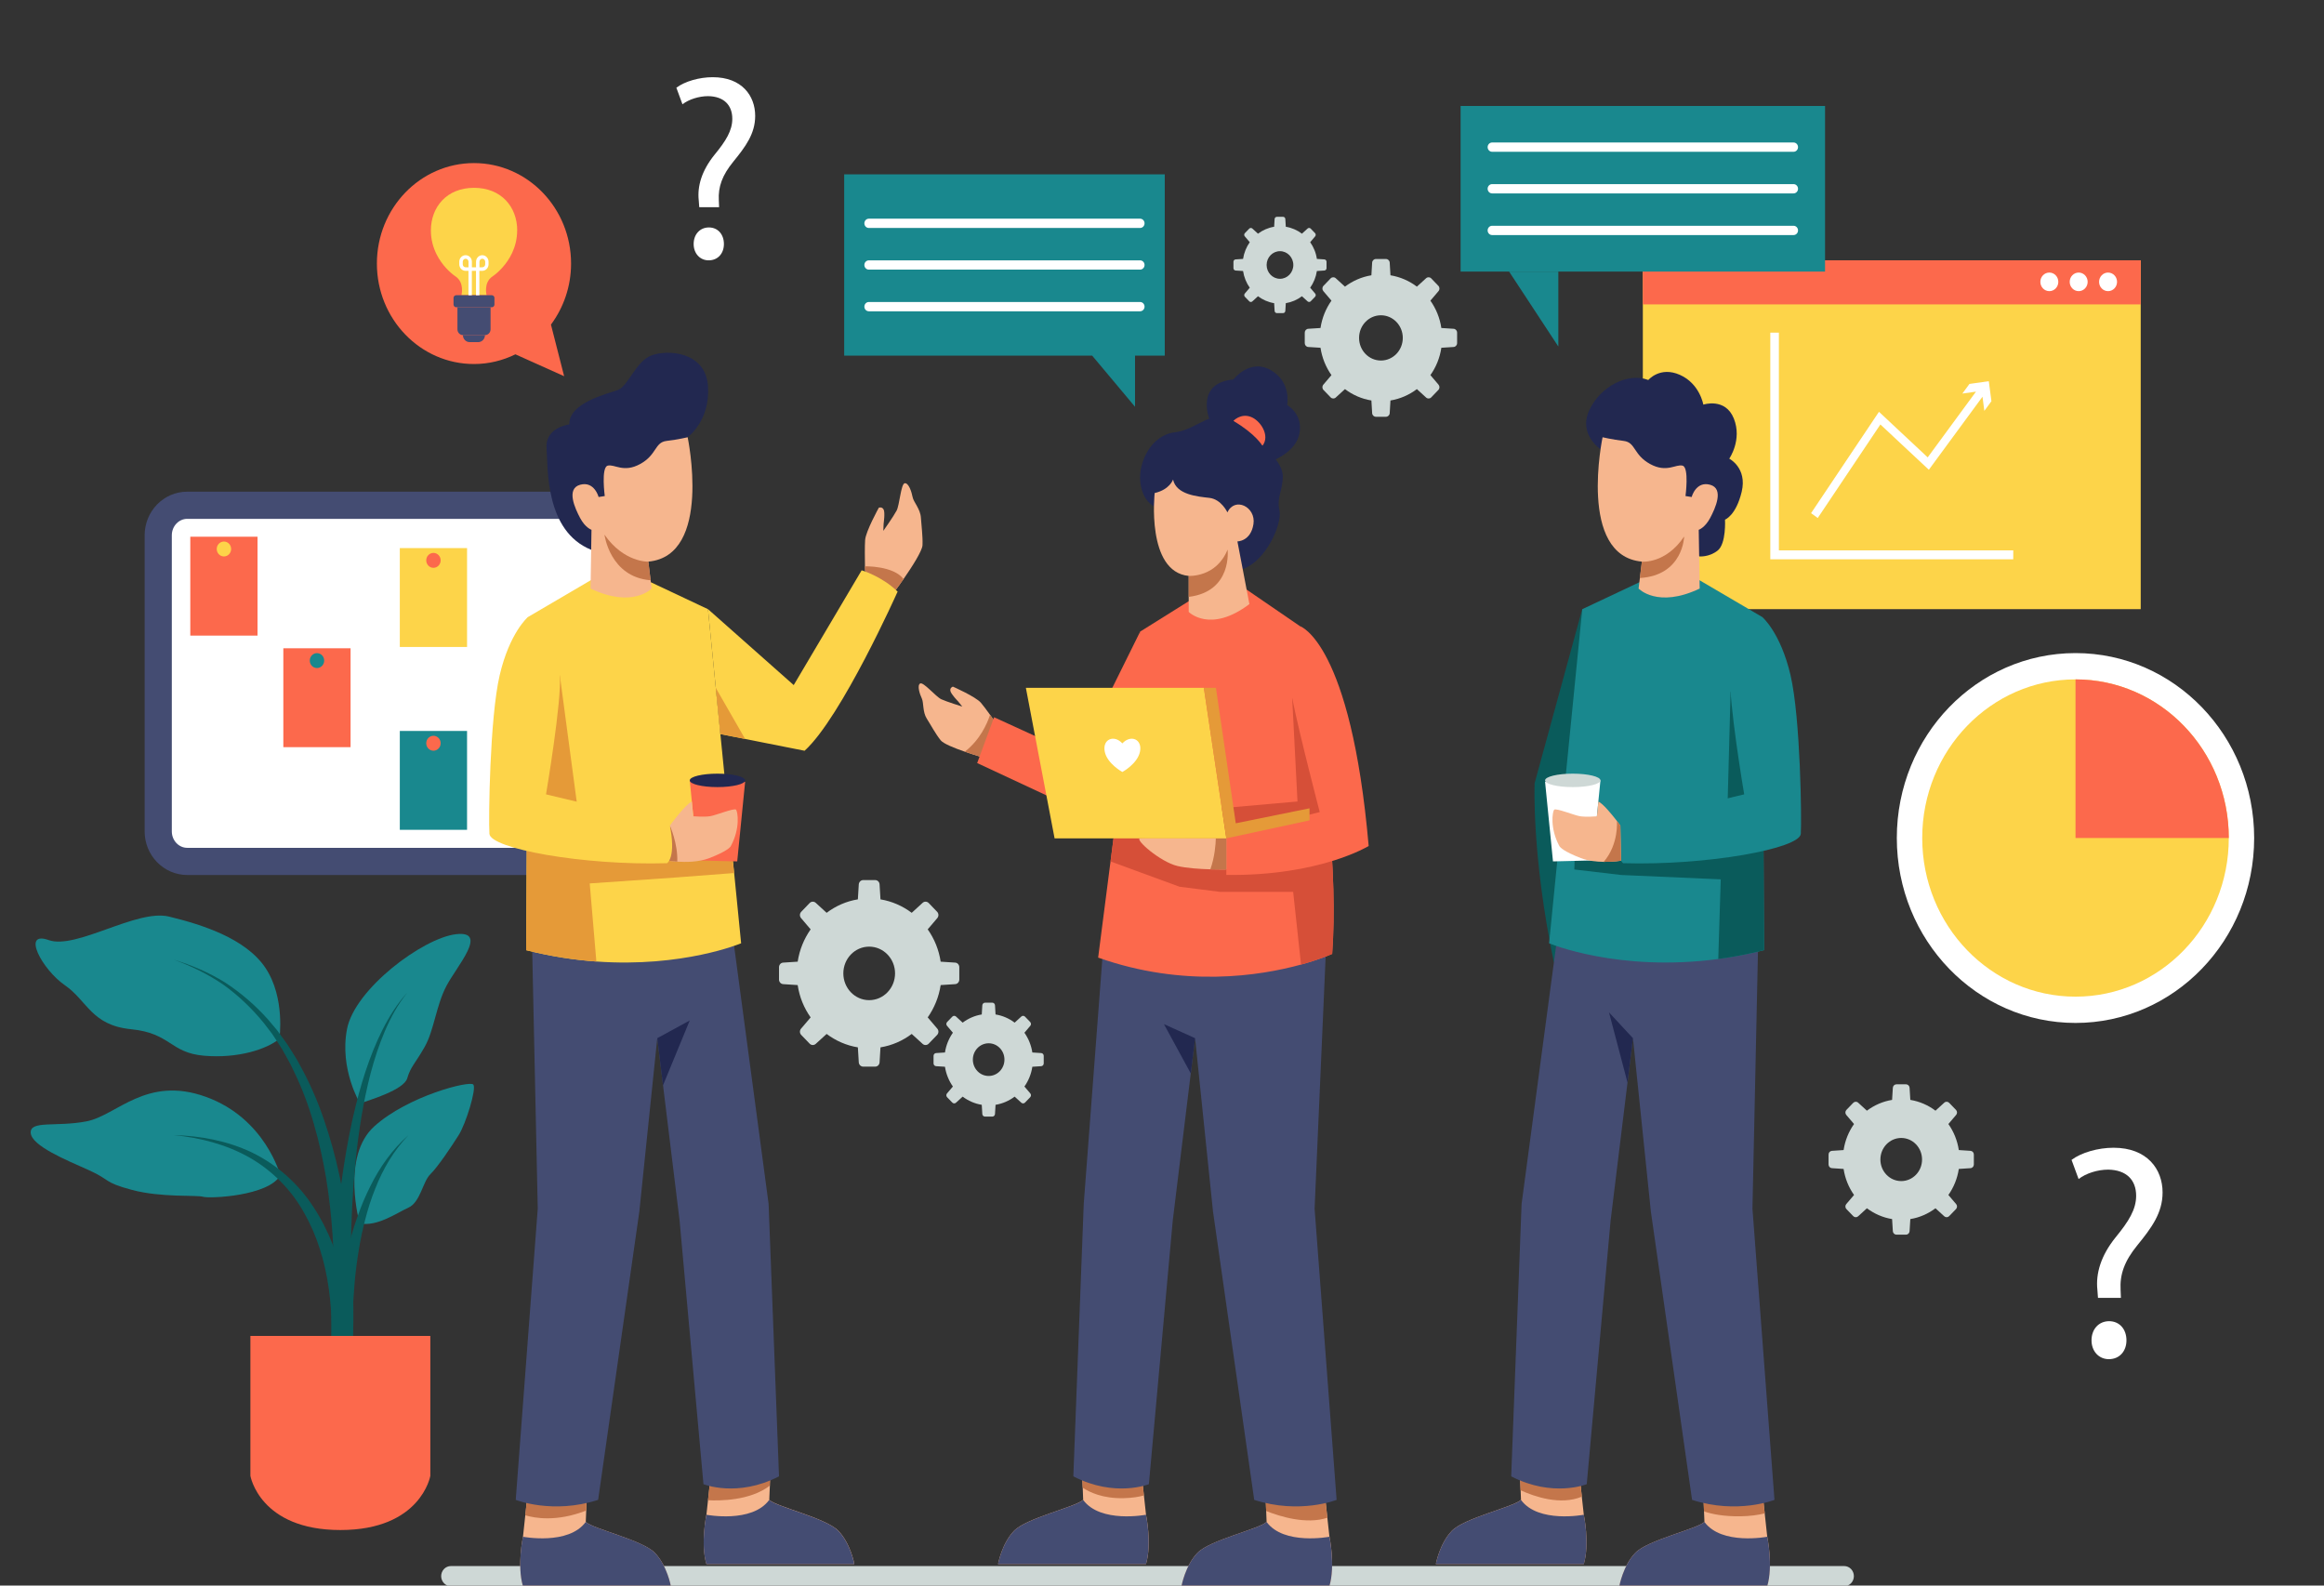 <svg width="236" height="161" viewBox="0 0 236 161" fill="none" xmlns="http://www.w3.org/2000/svg">
<rect x="0" y="0" width="236" height="161" fill="#333333" stroke="none"/>
<g clip-path="url(#clip0_1009_8461)">
<path d="M187.276 159.021H45.788C45.244 159.021 44.8 159.477 44.8 160.044C44.8 160.607 45.24 161.066 45.788 161.066H187.272C187.816 161.066 188.26 160.611 188.26 160.044C188.26 159.481 187.82 159.021 187.272 159.021H187.276Z" fill="#CED8D6"/>
<path d="M217.388 26.431H166.828V61.855H217.388V26.431Z" fill="#FDD449"/>
<path d="M204.444 56.793H179.772V33.777H180.644V55.887H204.444V56.793Z" fill="white"/>
<path d="M202.228 40.739L201.96 38.707L199.996 38.984L199.276 39.965L200.66 39.767L195.756 46.443L190.808 41.815L183.912 52.108L184.592 52.597L190.952 43.102L195.872 47.701L201.32 40.284L201.508 41.72L202.228 40.739Z" fill="white"/>
<path d="M217.388 26.431H166.828V30.909H217.388V26.431Z" fill="#FC694C"/>
<path d="M214.072 29.564C214.576 29.564 214.984 29.142 214.984 28.62C214.984 28.099 214.576 27.677 214.072 27.677C213.568 27.677 213.16 28.099 213.16 28.62C213.16 29.142 213.568 29.564 214.072 29.564Z" fill="white"/>
<path d="M211.088 29.564C211.591 29.564 212 29.142 212 28.62C212 28.099 211.591 27.677 211.088 27.677C210.584 27.677 210.176 28.099 210.176 28.62C210.176 29.142 210.584 29.564 211.088 29.564Z" fill="white"/>
<path d="M209.02 28.62C209.02 29.142 208.612 29.564 208.108 29.564C207.604 29.564 207.196 29.142 207.196 28.62C207.196 28.099 207.604 27.677 208.108 27.677C208.612 27.677 209.02 28.099 209.02 28.62Z" fill="white"/>
<path d="M60.756 51.305H19.016C17.388 51.305 16.068 52.67 16.068 54.355V84.419C16.068 86.104 17.388 87.47 19.016 87.47H60.756C62.385 87.47 63.704 86.104 63.704 84.419V54.355C63.704 52.67 62.385 51.305 60.756 51.305Z" fill="white" stroke="#444C72" stroke-width="2.76" stroke-miterlimit="10"/>
<path d="M26.152 54.5H19.324V64.541H26.152V54.5Z" fill="#FC694C"/>
<path d="M23.472 55.746C23.472 56.164 23.144 56.503 22.74 56.503C22.336 56.503 22.008 56.164 22.008 55.746C22.008 55.328 22.336 54.988 22.74 54.988C23.144 54.988 23.472 55.328 23.472 55.746Z" fill="#FDD449"/>
<path d="M35.6 65.828H28.773V75.869H35.6V65.828Z" fill="#FC694C"/>
<path d="M32.921 67.078C32.921 67.496 32.593 67.835 32.189 67.835C31.785 67.835 31.457 67.496 31.457 67.078C31.457 66.66 31.785 66.32 32.189 66.32C32.593 66.32 32.921 66.66 32.921 67.078Z" fill="#19888E"/>
<path d="M47.429 55.654H40.601V65.695H47.429V55.654Z" fill="#FDD449"/>
<path d="M44.748 56.9C44.748 57.318 44.42 57.657 44.016 57.657C43.612 57.657 43.284 57.318 43.284 56.9C43.284 56.482 43.612 56.143 44.016 56.143C44.42 56.143 44.748 56.482 44.748 56.9Z" fill="#FC694C"/>
<path d="M47.429 74.222H40.601V84.262H47.429V74.222Z" fill="#19888E"/>
<path d="M44.748 75.471C44.748 75.889 44.42 76.229 44.016 76.229C43.612 76.229 43.284 75.889 43.284 75.471C43.284 75.053 43.612 74.714 44.016 74.714C44.42 74.714 44.748 75.053 44.748 75.471Z" fill="#FC694C"/>
<path d="M134.999 161.062H119.979C119.979 161.062 120.351 158.976 121.607 157.676C122.859 156.377 127.859 155.259 128.623 154.539L128.579 153.43L128.559 152.966L128.475 150.769L134.539 151.77L134.775 153.96L134.791 154.113L135.003 156.041C135.003 156.041 135.623 158.972 135.003 161.058L134.999 161.062Z" fill="#F6B68E"/>
<path d="M134.788 154.117C132.66 154.82 130.012 154.001 128.576 153.43L128.556 152.966L128.472 150.769L134.536 151.77L134.772 153.96L134.788 154.113V154.117Z" fill="#C4764B"/>
<path d="M119.979 161.062H134.999C135.619 158.976 134.999 156.045 134.999 156.045C134.999 156.045 130.371 156.935 128.623 154.543C127.859 155.259 122.859 156.376 121.607 157.676C120.351 158.976 119.979 161.062 119.979 161.062Z" fill="#444C72"/>
<path d="M116.372 158.823H101.352C101.352 158.823 101.724 156.737 102.98 155.437C104.232 154.137 109.232 153.02 109.996 152.3L109.948 151.062L109.932 150.727L109.848 148.529L115.912 149.531L116.148 151.72L116.164 151.84L116.376 153.802C116.376 153.802 116.996 156.732 116.376 158.818L116.372 158.823Z" fill="#F6B68E"/>
<path d="M116.164 151.848C115.668 151.993 115.008 152.105 114.132 152.126C112 152.184 110.636 151.526 109.948 151.066L109.932 150.731L109.848 148.533L115.912 149.535L116.148 151.724L116.164 151.844V151.848Z" fill="#C4764B"/>
<path d="M101.352 158.827H116.372C116.992 156.741 116.372 153.811 116.372 153.811C116.372 153.811 111.744 154.701 109.996 152.309C109.232 153.025 104.232 154.142 102.98 155.442C101.724 156.741 101.352 158.827 101.352 158.827Z" fill="#444C72"/>
<path d="M134.64 96.633L133.496 122.724L135.732 152.3C135.732 152.3 131.98 153.794 127.364 152.3L123.18 123.022L121.36 105.415L119.092 123.941L116.668 150.706C116.668 150.706 113.228 152.101 108.996 149.912L110.052 122.252L111.988 96.757L134.636 96.633H134.64Z" fill="#444C72"/>
<path d="M101.352 73.742L100.088 76.999C100.088 76.999 99.064 76.705 97.975 76.328C96.915 75.964 95.791 75.509 95.528 75.174C94.987 74.499 94.559 73.671 94.12 72.984C93.675 72.293 93.816 71.353 93.608 70.919C93.4 70.488 93.112 69.594 93.439 69.404C93.767 69.214 95.035 70.745 95.584 71.002C96.127 71.254 97.719 71.747 97.719 71.747L97.284 71.209C97.284 71.209 96.559 70.476 96.507 70.145C96.451 69.814 96.767 69.723 96.767 69.723C96.767 69.723 99.088 70.745 99.612 71.362C99.844 71.631 100.2 72.115 100.536 72.579C100.964 73.183 101.352 73.742 101.352 73.742Z" fill="#F6B68E"/>
<path d="M101.352 73.741L100.088 76.998C100.088 76.998 99.064 76.704 97.976 76.328C99.512 75.132 100.232 73.522 100.54 72.578C100.968 73.182 101.356 73.741 101.356 73.741H101.352Z" fill="#C4764B"/>
<path d="M115.779 64.14L109.531 76.759L100.947 72.831L99.231 77.483L111.067 83.004L116.215 77.483L115.779 64.14Z" fill="#FC694C"/>
<path d="M135.284 96.861C135.284 96.861 134.132 97.391 132.12 97.945C127.98 99.084 120.22 100.321 111.516 97.237L112.772 87.474L113.348 83.008L115.776 64.139L120.708 61.052L126.592 59.868L132.016 63.585C132.016 63.585 132.644 66.499 133.36 70.853C134.512 77.847 135.892 88.567 135.28 96.865L135.284 96.861Z" fill="#FC694C"/>
<path d="M135.283 96.861C135.283 96.861 134.131 97.391 132.119 97.945L131.319 90.562H123.891L119.779 90.04L112.775 87.474L113.351 83.008L131.759 81.386L131.219 70.869C131.219 70.869 132.091 70.857 133.363 70.849C134.515 77.843 135.895 88.563 135.283 96.861Z" fill="#D64F38"/>
<path d="M122.796 42.514C122.796 42.514 121.388 38.884 125.252 38.532C125.252 38.532 126.912 36.359 129.048 37.584C131.184 38.809 130.708 41.127 130.708 41.127C130.708 41.127 132.336 42.038 131.96 44.004C131.588 45.966 129.148 46.81 129.148 46.81L122.796 42.518V42.514Z" fill="#222850"/>
<path d="M125.252 42.737C125.252 42.737 125.964 41.959 126.98 42.315C127.996 42.667 129.012 44.248 128.2 45.262C128.2 45.262 126.436 44.633 125.252 42.737Z" fill="#FC694C"/>
<path d="M117.183 51.4C117.183 51.4 115.999 50.912 115.795 48.913C115.591 46.914 116.915 44.178 119.287 43.901C121.659 43.624 122.979 41.413 125.251 42.742C127.523 44.075 128.199 45.267 128.199 45.267C128.199 45.267 130.267 46.881 130.267 48.35C130.267 49.819 129.623 50.523 129.927 51.823C130.231 53.122 128.611 56.947 126.195 57.787L117.183 51.4Z" fill="#222850"/>
<path d="M117.255 50.067C117.255 50.067 116.375 58.055 120.711 58.481V62.132C120.711 62.132 122.875 64.359 126.875 61.341L125.659 54.976C125.659 54.976 127.015 54.976 127.287 53.221C127.559 51.466 125.391 50.415 124.643 52.029C124.643 52.029 124.035 50.696 122.815 50.556C121.595 50.415 119.459 50.241 119.123 48.697C119.123 48.697 118.783 49.715 117.259 50.063L117.255 50.067Z" fill="#F6B68E"/>
<path d="M132.019 63.584C132.019 63.584 137.183 65.227 138.987 85.905C138.987 85.905 134.019 88.963 124.531 88.843V84.8L134.019 82.461C134.019 82.461 131.939 74.515 131.219 70.868C130.495 67.222 132.019 63.584 132.019 63.584Z" fill="#FC694C"/>
<path d="M124.531 85.127V88.285C124.531 88.285 123.835 88.302 122.911 88.273C121.855 88.244 120.499 88.157 119.559 87.933C117.795 87.511 115.179 85.198 115.775 85.127C116.239 85.073 121.235 85.102 123.463 85.115C124.111 85.123 124.523 85.127 124.523 85.127H124.531Z" fill="#F6B68E"/>
<path d="M124.531 85.127V88.285C124.531 88.285 123.835 88.301 122.911 88.272C123.355 87.026 123.451 85.739 123.467 85.114C124.115 85.123 124.527 85.127 124.527 85.127H124.531Z" fill="#C4764B"/>
<path d="M124.532 85.127H107.092L104.176 69.843H122.248L124.532 85.127Z" fill="#FDD449"/>
<path d="M115.768 76.308C115.528 77.549 113.976 78.389 113.976 78.389C113.976 78.389 112.424 77.549 112.184 76.308C111.94 75.062 113.124 74.565 113.976 75.484C114.828 74.565 116.012 75.062 115.768 76.308Z" fill="white"/>
<path d="M124.532 85.127L132.98 83.302V82.077L125.492 83.6L123.476 69.843H122.248L124.532 85.127Z" fill="#E59A38"/>
<path d="M121.36 105.42L118.196 103.992L120.924 109L121.36 105.42Z" fill="#222850"/>
<path d="M120.711 58.477C120.711 58.477 123.507 58.667 124.659 55.808C124.659 55.808 125.179 60.062 120.711 60.609V58.477Z" fill="#C4764B"/>
<path d="M162.532 45.614C162.532 45.614 160.24 44.107 161.396 41.645C162.548 39.182 165.364 37.8 167.384 38.586C167.384 38.586 168.576 37.166 170.592 38.064C172.612 38.958 172.972 41.086 172.972 41.086C172.972 41.086 175.208 40.341 176.072 42.505C176.936 44.67 175.604 46.574 175.604 46.574C175.604 46.574 177.444 47.505 176.868 49.93C176.292 52.356 175.172 52.766 175.172 52.766C175.172 52.766 175.312 55.191 174.432 55.899C173.548 56.606 172.544 56.499 172.544 56.499L162.532 45.618V45.614Z" fill="#222850"/>
<path d="M160.673 61.855L155.841 79.523C155.841 79.523 155.513 86.741 157.797 97.738L159.709 93.595L160.669 61.855H160.673Z" fill="#0A5B5B"/>
<path d="M179.461 161.062H164.441C164.441 161.062 164.813 158.976 166.069 157.676C167.321 156.377 172.321 155.259 173.085 154.539L173.041 153.471L173.021 152.966L172.937 150.769L179.001 151.77L179.205 153.666L179.237 153.96L179.461 156.041C179.461 156.041 180.081 158.972 179.461 161.058V161.062Z" fill="#F6B68E"/>
<path d="M164.441 161.062H179.461C180.081 158.976 179.461 156.045 179.461 156.045C179.461 156.045 174.833 156.935 173.085 154.543C172.321 155.259 167.321 156.376 166.069 157.676C164.813 158.976 164.441 161.062 164.441 161.062Z" fill="#444C72"/>
<path d="M160.832 158.823H145.812C145.812 158.823 146.185 156.737 147.441 155.437C148.693 154.137 153.693 153.02 154.457 152.3L154.417 151.327L154.393 150.727L154.308 148.529L160.372 149.531L160.608 151.72L160.632 151.973L160.832 153.802C160.832 153.802 161.452 156.732 160.832 158.818V158.823Z" fill="#F6B68E"/>
<path d="M160.609 151.724L160.633 151.977C158.453 152.879 155.845 151.977 154.413 151.327L154.389 150.727L154.305 148.529L160.369 149.531L160.605 151.72L160.609 151.724Z" fill="#C4764B"/>
<path d="M179.205 153.67C178.553 153.835 177.745 153.951 176.761 153.968C175.013 153.993 173.805 153.736 173.041 153.471L173.021 152.966L172.937 150.769L179.001 151.77L179.205 153.666V153.67Z" fill="#C4764B"/>
<path d="M145.812 158.827H160.832C161.452 156.741 160.832 153.811 160.832 153.811C160.832 153.811 156.205 154.701 154.457 152.309C153.693 153.025 148.693 154.142 147.441 155.442C146.185 156.741 145.812 158.827 145.812 158.827Z" fill="#444C72"/>
<path d="M178.52 96.629L177.96 122.724L180.196 152.3C180.196 152.3 176.444 153.795 171.828 152.3L167.644 123.022L165.824 105.416L163.556 123.941L161.132 150.707C161.132 150.707 157.692 152.102 153.46 149.912L154.516 122.253L158.02 96.05L178.512 96.633L178.52 96.629Z" fill="#444C72"/>
<path d="M179.137 96.48C177.529 96.889 175.973 97.179 174.489 97.378C164.333 98.74 157.309 95.784 157.309 95.784L160.677 61.858L166.477 59.123L172.589 58.92L178.965 62.661L179.009 71.072L179.137 96.484V96.48Z" fill="#19888E"/>
<path d="M174.488 97.378L174.74 89.291L164.624 88.848L159.872 88.289L159.932 86.381L175.388 83.356L175.74 70.248C175.74 70.248 177.152 70.592 179.008 71.067L179.136 96.48C177.528 96.89 175.972 97.179 174.488 97.378Z" fill="#0A5B5B"/>
<path d="M162.741 44.393C162.741 44.393 160.193 56.432 166.733 57.028L166.397 59.764C166.397 59.764 168.321 61.805 172.601 59.764L172.505 53.796C172.505 53.796 173.129 53.597 173.661 52.604C174.189 51.611 175.105 49.62 173.661 49.223C172.217 48.825 171.785 50.468 171.785 50.468L171.161 50.369C171.161 50.369 171.545 47.484 170.873 47.286C170.201 47.087 169.261 48.055 167.557 47.112C165.849 46.168 166.113 44.922 164.889 44.773C163.661 44.624 162.749 44.401 162.749 44.401L162.741 44.393Z" fill="#F6B68E"/>
<path d="M178.965 62.661C178.965 62.661 180.821 64.242 181.829 68.571C182.837 72.901 182.965 83.173 182.869 84.667C182.773 86.161 173.393 87.9 164.833 87.651C164.833 87.651 163.857 87.088 164.581 83.653L177.121 80.661C177.121 80.661 175.485 71.009 175.725 68.571C175.965 66.134 177.397 63.468 178.965 62.661Z" fill="#19888E"/>
<path d="M162.524 79.241L156.9 79.39L157.704 87.469L161.716 87.37L162.524 79.241Z" fill="white"/>
<path d="M164.625 87.399C164.625 87.399 163.849 87.528 162.861 87.515C162.125 87.507 161.269 87.416 160.529 87.13C158.797 86.46 158.433 86.054 158.345 85.897C157.373 84.088 157.653 82.42 157.821 82.222C157.989 82.023 159.833 82.776 160.433 82.88C161.033 82.983 162.165 82.892 162.165 82.892L162.313 81.39C162.785 81.601 163.697 82.714 164.193 83.36C164.405 83.637 164.545 83.827 164.545 83.827L164.621 87.403L164.625 87.399Z" fill="#F6B68E"/>
<path d="M162.857 87.515C164.417 85.69 164.193 83.356 164.193 83.356C164.405 83.633 164.545 83.823 164.545 83.823L164.621 87.399C164.621 87.399 163.845 87.527 162.857 87.515Z" fill="#C4764B"/>
<path d="M159.712 79.924C161.265 79.924 162.524 79.619 162.524 79.242C162.524 78.864 161.265 78.559 159.712 78.559C158.159 78.559 156.9 78.864 156.9 79.242C156.9 79.619 158.159 79.924 159.712 79.924Z" fill="#CED8D6"/>
<path d="M165.825 105.42L163.393 102.8L165.273 109.927L165.825 105.42Z" fill="#222850"/>
<path d="M166.732 57.032C166.732 57.032 169.148 57.276 171.024 54.478C171.024 54.478 170.936 58.427 166.528 58.692L166.732 57.032Z" fill="#C4764B"/>
<path d="M68.128 161.063H53.108C52.488 158.977 53.108 156.046 53.108 156.046L53.332 153.964L53.344 153.861L53.568 151.775L59.632 150.773L59.548 152.971L59.532 153.385L59.484 154.544C60.248 155.26 65.244 156.377 66.5 157.681C67.756 158.981 68.128 161.067 68.128 161.067V161.063Z" fill="#F6B68E"/>
<path d="M68.125 161.062H53.105C52.485 158.976 53.105 156.045 53.105 156.045C53.105 156.045 57.733 156.935 59.481 154.543C60.245 155.259 65.245 156.376 66.497 157.676C67.753 158.976 68.125 161.062 68.125 161.062Z" fill="#444C72"/>
<path d="M86.757 158.823H71.737C71.117 156.737 71.737 153.807 71.737 153.807L71.897 152.334L71.965 151.725L72.201 149.536L78.264 148.534L78.18 150.732V150.856L78.117 152.301C78.88 153.017 83.876 154.134 85.132 155.438C86.388 156.737 86.76 158.823 86.76 158.823H86.757Z" fill="#F6B68E"/>
<path d="M53.564 151.775L59.628 150.773L59.544 152.971L59.528 153.385C56.52 154.56 54.292 154.155 53.34 153.865L53.564 151.779V151.775Z" fill="#C4764B"/>
<path d="M78.26 148.534L78.177 150.732V150.856C76.156 152.408 73.032 152.396 71.897 152.338L71.965 151.729L72.201 149.54L78.264 148.538L78.26 148.534Z" fill="#C4764B"/>
<path d="M86.753 158.827H71.733C71.113 156.741 71.733 153.811 71.733 153.811C71.733 153.811 76.361 154.701 78.109 152.309C78.873 153.025 83.873 154.142 85.125 155.442C86.381 156.741 86.753 158.827 86.753 158.827Z" fill="#444C72"/>
<path d="M69.828 44.393C69.828 44.393 72.136 42.75 71.896 39.215C71.656 35.685 67.808 35.482 66.176 36.082C64.544 36.682 63.82 39.215 62.716 39.613C61.612 40.01 57.764 40.908 57.812 43.093C57.812 43.093 55.36 43.391 55.504 45.481C55.648 47.572 55.344 53.933 60.04 55.829L69.832 44.393H69.828Z" fill="#222850"/>
<path d="M54.048 96.629L54.608 122.724L52.372 152.3C52.372 152.3 56.124 153.795 60.74 152.3L64.924 123.022L66.744 105.416L69.012 123.941L71.436 150.707C71.436 150.707 74.876 152.102 79.108 149.912L78.052 122.253L74.548 96.05L54.052 96.633L54.048 96.629Z" fill="#444C72"/>
<path d="M93.68 55.356C93.656 55.952 92.552 57.645 91.756 58.796C91.3 59.454 90.944 59.934 90.944 59.934L87.852 58.005C87.852 58.005 87.844 57.807 87.836 57.505C87.824 56.78 87.808 55.452 87.852 54.835C87.912 53.958 89.244 51.553 89.244 51.553C89.244 51.553 89.568 51.425 89.732 51.739C89.896 52.054 89.732 53.159 89.732 53.159L89.7 53.904C89.7 53.904 90.744 52.43 91.048 51.851C91.356 51.276 91.484 49.127 91.876 49.07C92.276 49.016 92.58 49.968 92.672 50.468C92.76 50.973 93.464 51.681 93.516 52.559C93.572 53.436 93.716 54.425 93.68 55.356Z" fill="#F6B68E"/>
<path d="M91.756 58.796C91.3 59.454 90.944 59.934 90.944 59.934L87.852 58.005C87.852 58.005 87.844 57.807 87.836 57.504C87.836 57.504 90.732 57.438 91.752 58.796H91.756Z" fill="#C4764B"/>
<path d="M71.897 61.854L80.601 69.565L87.501 57.91C87.501 57.91 89.533 58.502 91.153 60.071C91.153 60.071 85.457 72.835 81.705 76.233L73.153 74.54L71.893 61.854H71.897Z" fill="#FDD449"/>
<path d="M75.261 95.784C75.261 95.784 69.361 98.268 60.561 97.634C58.353 97.477 55.961 97.125 53.433 96.484L53.565 70.587L53.605 62.661L59.985 58.92L66.093 59.123L71.897 61.858L74.553 88.653L75.261 95.784Z" fill="#FDD449"/>
<path d="M68.573 89.105L59.885 89.705L60.561 97.635C58.353 97.478 55.961 97.126 53.433 96.485L53.565 70.588L56.849 68.568L58.965 84.399L74.229 85.898L74.553 88.65L68.573 89.105Z" fill="#E59A38"/>
<path d="M69.829 44.393C69.829 44.393 72.377 56.432 65.837 57.028L66.173 59.764C66.173 59.764 64.249 61.805 59.969 59.764L60.065 53.796C60.065 53.796 59.441 53.597 58.913 52.604C58.385 51.611 57.469 49.62 58.913 49.223C60.357 48.825 60.789 50.468 60.789 50.468L61.413 50.369C61.413 50.369 61.029 47.484 61.701 47.286C62.373 47.087 63.313 48.055 65.017 47.112C66.725 46.168 66.461 44.922 67.685 44.773C68.913 44.624 69.825 44.401 69.825 44.401L69.829 44.393Z" fill="#F6B68E"/>
<path d="M70.044 79.241L75.668 79.39L74.864 87.469L70.848 87.37L70.044 79.241Z" fill="#FC694C"/>
<path d="M74.228 85.897C74.144 86.054 73.776 86.456 72.044 87.13C70.956 87.553 69.62 87.548 68.776 87.495C68.276 87.462 67.948 87.404 67.948 87.404L68.024 83.828C68.024 83.828 69.584 81.684 70.256 81.386L70.404 82.888C70.404 82.888 71.532 82.979 72.132 82.876C72.732 82.772 74.58 82.023 74.748 82.218C74.912 82.416 75.196 84.088 74.224 85.893L74.228 85.897Z" fill="#F6B68E"/>
<path d="M68.776 87.49C68.276 87.457 67.948 87.399 67.948 87.399L68.024 83.823C68.024 83.823 68.852 85.682 68.776 87.49Z" fill="#C4764B"/>
<path d="M72.856 79.924C74.409 79.924 75.668 79.619 75.668 79.242C75.668 78.864 74.409 78.559 72.856 78.559C71.303 78.559 70.044 78.864 70.044 79.242C70.044 79.619 71.303 79.924 72.856 79.924Z" fill="#222850"/>
<path d="M66.744 105.42L70.044 103.619L67.328 110.208L66.744 105.42Z" fill="#222850"/>
<path d="M73.152 74.54L72.684 69.843L75.668 75.037L73.152 74.54Z" fill="#E59A38"/>
<path d="M65.836 57.033C65.836 57.033 63.356 57.128 61.384 54.293C61.384 54.293 61.928 58.597 66.068 58.92L65.836 57.033Z" fill="#C4764B"/>
<path d="M53.604 62.662C53.604 62.662 51.748 64.243 50.74 68.572C49.732 72.901 49.604 83.174 49.7 84.668C49.796 86.162 59.176 87.901 67.736 87.652C67.736 87.652 68.712 87.089 67.988 83.654L55.448 80.662C55.448 80.662 57.084 71.01 56.844 68.572C56.604 66.135 55.172 63.469 53.604 62.662Z" fill="#FDD449"/>
<path d="M228.908 85.094C228.908 95.462 220.788 103.872 210.768 103.872C200.748 103.872 192.62 95.466 192.62 85.094C192.62 74.722 200.744 66.316 210.768 66.316C220.792 66.316 228.908 74.722 228.908 85.094Z" fill="white"/>
<path d="M226.332 85.095C226.332 93.989 219.364 101.203 210.768 101.203C202.172 101.203 195.2 93.989 195.2 85.095C195.2 76.2 202.172 68.986 210.768 68.986C219.364 68.986 226.332 76.2 226.332 85.095Z" fill="#FDD449"/>
<path d="M226.332 85.095H210.768V68.986C219.364 68.986 226.332 76.2 226.332 85.095Z" fill="#FC694C"/>
<path d="M28.375 105.474C28.375 105.474 28.983 101.327 26.963 98.293C24.944 95.259 20.424 93.865 17.155 93.07C13.887 92.275 7.731 96.451 4.943 95.458C2.155 94.465 4.271 98.442 6.579 100.036C8.887 101.629 9.271 104.108 13.312 104.51C17.352 104.911 17.256 106.902 20.715 107.2C24.175 107.498 27.096 106.538 28.38 105.478L28.375 105.474Z" fill="#19888E"/>
<path d="M28.464 119.351C28.464 119.351 26.968 113.565 20.908 111.376C14.848 109.186 11.868 113.267 8.792 113.863C5.716 114.459 3.024 113.735 3.12 115.042C3.216 116.35 6.68 117.774 8.988 118.805C11.296 119.835 10.432 120.034 13.412 120.829C16.392 121.623 19.952 121.325 20.624 121.524C21.296 121.723 27.272 121.454 28.468 119.347L28.464 119.351Z" fill="#19888E"/>
<path d="M36.559 112.038C36.559 112.038 34.463 108.582 35.235 104.51C36.003 100.433 42.935 95.259 46.299 94.862C49.663 94.465 46.391 98.099 45.335 100.114C44.279 102.126 44.083 104.613 43.123 106.306C42.163 107.999 41.703 108.297 41.355 109.489C41.007 110.681 37.503 111.707 36.563 112.042L36.559 112.038Z" fill="#19888E"/>
<path d="M36.528 124.228C36.528 124.228 34.596 117.448 38.016 114.365C41.436 111.281 47.752 109.684 48.072 110.135C48.396 110.586 47.304 114.116 46.58 115.259C45.86 116.401 44.464 118.491 43.696 119.24C42.928 119.989 42.688 122.075 41.484 122.622C40.28 123.168 38.3 124.588 36.524 124.228H36.528Z" fill="#19888E"/>
<path d="M33.464 138.899C33.552 138.291 33.608 137.587 33.644 136.925C33.676 136.251 33.692 135.572 33.684 134.893C33.672 133.536 33.576 132.178 33.384 130.837C33.008 128.155 32.224 125.519 30.9 123.18C29.6 120.825 27.652 118.868 25.328 117.535C22.992 116.215 20.328 115.519 17.636 115.263C20.336 115.329 23.068 115.83 25.576 117.022C28.068 118.23 30.28 120.155 31.832 122.564C33.408 124.956 34.428 127.712 35.016 130.527C35.312 131.938 35.512 133.366 35.62 134.806C35.676 135.526 35.704 136.247 35.72 136.971C35.724 137.703 35.72 138.403 35.664 139.185L33.468 138.908L33.464 138.899Z" fill="#0A5B5B"/>
<path d="M33.588 136.83C33.796 134.984 33.888 133.035 33.916 131.127C33.944 129.206 33.896 127.286 33.768 125.37C33.64 123.453 33.428 121.541 33.12 119.65C32.804 117.758 32.388 115.884 31.848 114.046C31.32 112.208 30.64 110.412 29.804 108.703L29.492 108.057C29.384 107.846 29.26 107.643 29.148 107.432C28.908 107.022 28.7 106.588 28.432 106.199L27.652 105.007L26.788 103.877C25.592 102.408 24.216 101.091 22.68 99.986C21.12 98.918 19.416 98.082 17.636 97.449C19.444 97.991 21.196 98.74 22.828 99.746C24.436 100.789 25.904 102.056 27.2 103.5L28.14 104.614L29 105.797C29.296 106.186 29.528 106.617 29.796 107.026C29.924 107.233 30.06 107.44 30.18 107.651L30.532 108.297C31.476 110.015 32.26 111.823 32.896 113.686C33.536 115.544 34.06 117.448 34.476 119.373C34.88 121.301 35.192 123.251 35.416 125.208C35.64 127.166 35.784 129.136 35.848 131.11C35.908 133.093 35.912 135.042 35.784 137.07L33.584 136.834L33.588 136.83Z" fill="#0A5B5B"/>
<path d="M33.788 140.009C33.772 138.846 33.816 137.749 33.88 136.627C33.944 135.514 34.039 134.401 34.167 133.296C34.423 131.081 34.795 128.884 35.343 126.727C35.611 125.647 35.931 124.583 36.303 123.54C36.672 122.493 37.092 121.467 37.592 120.482C38.568 118.503 39.859 116.678 41.487 115.263C39.983 116.819 38.88 118.714 38.096 120.722C37.691 121.723 37.367 122.754 37.096 123.801C36.819 124.844 36.599 125.904 36.428 126.971C36.072 129.103 35.892 131.268 35.824 133.428C35.791 134.508 35.788 135.588 35.816 136.669C35.843 137.741 35.895 138.842 35.995 139.868L33.788 140.017V140.009Z" fill="#0A5B5B"/>
<path d="M33.644 136.259C33.624 133.134 33.748 130.076 33.964 126.992C34.184 123.917 34.516 120.855 35.008 117.813C35.5 114.775 36.152 111.757 37.104 108.831C37.588 107.374 38.148 105.942 38.836 104.577C39.524 103.215 40.336 101.907 41.36 100.798C40.408 101.969 39.68 103.314 39.084 104.701C38.488 106.091 38.024 107.536 37.632 109.001C36.872 111.935 36.408 114.944 36.104 117.966C35.804 120.987 35.656 124.029 35.624 127.067C35.592 130.097 35.656 133.159 35.856 136.152L33.648 136.259H33.644Z" fill="#0A5B5B"/>
<path d="M43.7 135.654V149.863C43.7 149.863 42.752 155.363 34.564 155.363C26.376 155.363 25.428 149.863 25.428 149.863V135.654H43.7Z" fill="#FC694C"/>
<path d="M96.996 97.746L95.524 97.651C95.34 96.434 94.88 95.317 94.208 94.369L95.184 93.223C95.34 93.036 95.332 92.759 95.164 92.585L94.308 91.695C94.14 91.522 93.868 91.513 93.692 91.675L92.584 92.689C91.664 91.998 90.584 91.517 89.412 91.323L89.32 89.8C89.308 89.556 89.112 89.365 88.872 89.365H87.66C87.42 89.365 87.228 89.556 87.208 89.8L87.116 91.323C85.944 91.513 84.864 91.993 83.944 92.689L82.836 91.675C82.656 91.513 82.388 91.522 82.22 91.695L81.364 92.585C81.196 92.759 81.188 93.036 81.344 93.223L82.32 94.369C81.652 95.321 81.188 96.439 81.004 97.651L79.532 97.746C79.292 97.759 79.108 97.966 79.108 98.21V99.468C79.108 99.712 79.292 99.915 79.532 99.932L81.004 100.027C81.184 101.244 81.648 102.361 82.32 103.309L81.344 104.455C81.188 104.637 81.196 104.915 81.364 105.089L82.22 105.978C82.388 106.152 82.656 106.161 82.836 105.999L83.944 104.989C84.864 105.68 85.944 106.161 87.116 106.351L87.208 107.874C87.224 108.118 87.42 108.309 87.66 108.309H88.872C89.112 108.309 89.304 108.118 89.32 107.874L89.412 106.351C90.588 106.161 91.664 105.68 92.584 104.989L93.692 105.999C93.868 106.161 94.14 106.152 94.308 105.978L95.164 105.089C95.332 104.915 95.34 104.637 95.184 104.455L94.208 103.309C94.876 102.357 95.34 101.239 95.524 100.027L96.996 99.932C97.232 99.919 97.416 99.712 97.416 99.468V98.21C97.416 97.966 97.232 97.759 96.996 97.746ZM88.264 101.558C86.812 101.558 85.64 100.341 85.64 98.839C85.64 97.337 86.816 96.124 88.264 96.124C89.712 96.124 90.892 97.341 90.892 98.839C90.892 100.337 89.716 101.558 88.264 101.558Z" fill="#CED8D6"/>
<path d="M105.733 106.93L104.833 106.872C104.721 106.131 104.437 105.448 104.029 104.865L104.625 104.165C104.721 104.054 104.717 103.884 104.613 103.776L104.089 103.234C103.985 103.126 103.821 103.122 103.713 103.222L103.037 103.842C102.477 103.42 101.817 103.126 101.097 103.011L101.041 102.079C101.033 101.93 100.913 101.814 100.769 101.814H100.029C99.885 101.814 99.765 101.93 99.753 102.079L99.697 103.011C98.981 103.126 98.321 103.42 97.757 103.842L97.081 103.222C96.973 103.122 96.809 103.126 96.705 103.234L96.181 103.776C96.077 103.884 96.073 104.054 96.169 104.165L96.765 104.865C96.357 105.444 96.073 106.127 95.961 106.872L95.061 106.93C94.917 106.938 94.801 107.062 94.801 107.211V107.981C94.801 108.13 94.913 108.254 95.061 108.263L95.961 108.321C96.073 109.062 96.357 109.744 96.765 110.328L96.169 111.027C96.073 111.139 96.077 111.309 96.181 111.417L96.705 111.959C96.809 112.066 96.973 112.07 97.081 111.971L97.757 111.354C98.317 111.777 98.981 112.07 99.697 112.186L99.753 113.118C99.761 113.267 99.881 113.382 100.029 113.382H100.769C100.913 113.382 101.033 113.267 101.041 113.118L101.097 112.186C101.813 112.07 102.473 111.777 103.037 111.354L103.713 111.971C103.821 112.07 103.985 112.066 104.089 111.959L104.613 111.417C104.717 111.309 104.721 111.139 104.625 111.027L104.029 110.328C104.437 109.749 104.721 109.066 104.833 108.321L105.733 108.263C105.877 108.254 105.989 108.13 105.989 107.981V107.211C105.989 107.062 105.877 106.938 105.733 106.93ZM100.397 109.256C99.509 109.256 98.793 108.511 98.793 107.596C98.793 106.682 99.509 105.937 100.397 105.937C101.285 105.937 102.001 106.678 102.001 107.596C102.001 108.515 101.281 109.256 100.397 109.256Z" fill="#CED8D6"/>
<path d="M132.852 35.234L134.096 35.313C134.252 36.34 134.64 37.283 135.208 38.09L134.384 39.059C134.252 39.216 134.256 39.452 134.4 39.597L135.124 40.35C135.268 40.499 135.496 40.503 135.644 40.367L136.58 39.51C137.356 40.098 138.268 40.503 139.264 40.665L139.34 41.952C139.352 42.159 139.516 42.32 139.72 42.32H140.744C140.944 42.32 141.112 42.159 141.124 41.952L141.2 40.665C142.192 40.503 143.104 40.098 143.884 39.51L144.82 40.367C144.972 40.503 145.2 40.499 145.34 40.35L146.064 39.597C146.208 39.448 146.212 39.216 146.08 39.059L145.256 38.09C145.824 37.287 146.216 36.344 146.368 35.313L147.612 35.234C147.812 35.222 147.968 35.048 147.968 34.841V33.778C147.968 33.571 147.812 33.397 147.612 33.385L146.368 33.306C146.216 32.279 145.824 31.336 145.256 30.529L146.08 29.56C146.212 29.407 146.208 29.171 146.064 29.022L145.34 28.269C145.196 28.12 144.972 28.116 144.82 28.252L143.884 29.105C143.108 28.521 142.192 28.116 141.2 27.954L141.124 26.667C141.112 26.46 140.944 26.299 140.744 26.299H139.72C139.52 26.299 139.352 26.46 139.34 26.667L139.264 27.954C138.272 28.116 137.36 28.521 136.58 29.105L135.644 28.252C135.496 28.116 135.264 28.12 135.124 28.269L134.4 29.022C134.256 29.171 134.252 29.403 134.384 29.56L135.208 30.529C134.64 31.332 134.252 32.275 134.096 33.306L132.852 33.385C132.652 33.397 132.496 33.571 132.496 33.778V34.841C132.496 35.048 132.652 35.222 132.852 35.234ZM140.232 32.014C141.46 32.014 142.452 33.045 142.452 34.312C142.452 35.578 141.46 36.609 140.232 36.609C139.004 36.609 138.012 35.582 138.012 34.312C138.012 33.041 139.008 32.014 140.232 32.014Z" fill="#CED8D6"/>
<path d="M125.472 27.47L126.232 27.519C126.328 28.148 126.564 28.724 126.912 29.216L126.408 29.808C126.328 29.903 126.332 30.048 126.416 30.135L126.86 30.594C126.948 30.686 127.088 30.69 127.176 30.603L127.748 30.081C128.224 30.437 128.78 30.686 129.388 30.785L129.436 31.571C129.444 31.695 129.544 31.795 129.668 31.795H130.292C130.416 31.795 130.516 31.695 130.524 31.571L130.572 30.785C131.176 30.686 131.736 30.437 132.212 30.081L132.784 30.603C132.876 30.686 133.016 30.681 133.1 30.594L133.544 30.135C133.632 30.044 133.636 29.903 133.552 29.808L133.048 29.216C133.392 28.724 133.632 28.148 133.728 27.519L134.488 27.47C134.612 27.461 134.708 27.358 134.708 27.23V26.58C134.708 26.456 134.612 26.348 134.488 26.34L133.728 26.29C133.636 25.661 133.396 25.086 133.048 24.593L133.552 24.001C133.632 23.906 133.628 23.765 133.544 23.674L133.1 23.215C133.012 23.124 132.876 23.12 132.784 23.207L132.212 23.728C131.736 23.372 131.18 23.124 130.572 23.024L130.524 22.238C130.516 22.114 130.416 22.015 130.292 22.015H129.668C129.544 22.015 129.444 22.114 129.436 22.238L129.388 23.024C128.78 23.124 128.224 23.372 127.748 23.728L127.176 23.207C127.084 23.124 126.944 23.128 126.86 23.215L126.416 23.674C126.328 23.765 126.324 23.906 126.408 24.001L126.912 24.593C126.568 25.086 126.328 25.661 126.232 26.29L125.472 26.34C125.352 26.348 125.256 26.451 125.256 26.58V27.23C125.256 27.354 125.352 27.461 125.472 27.47ZM129.98 25.504C130.728 25.504 131.336 26.133 131.336 26.907C131.336 27.681 130.728 28.31 129.98 28.31C129.232 28.31 128.624 27.681 128.624 26.907C128.624 26.133 129.232 25.504 129.98 25.504Z" fill="#CED8D6"/>
<path d="M200.104 116.859L198.915 116.78C198.767 115.8 198.396 114.901 197.856 114.136L198.643 113.213C198.771 113.064 198.764 112.84 198.628 112.7L197.935 111.984C197.799 111.843 197.584 111.835 197.44 111.967L196.547 112.782C195.807 112.224 194.936 111.839 193.992 111.686L193.916 110.456C193.904 110.258 193.748 110.104 193.556 110.104H192.58C192.388 110.104 192.232 110.258 192.216 110.456L192.14 111.686C191.196 111.839 190.323 112.228 189.583 112.782L188.692 111.967C188.548 111.835 188.331 111.843 188.195 111.984L187.504 112.7C187.368 112.84 187.363 113.064 187.488 113.213L188.276 114.136C187.736 114.901 187.364 115.804 187.216 116.78L186.028 116.859C185.836 116.871 185.688 117.037 185.688 117.232V118.246C185.688 118.444 185.836 118.606 186.028 118.618L187.216 118.697C187.364 119.678 187.736 120.576 188.276 121.341L187.488 122.264C187.36 122.413 187.368 122.637 187.504 122.773L188.195 123.489C188.331 123.63 188.548 123.638 188.692 123.506L189.583 122.691C190.323 123.245 191.196 123.634 192.14 123.787L192.216 125.017C192.228 125.215 192.388 125.368 192.58 125.368H193.556C193.748 125.368 193.904 125.215 193.916 125.017L193.992 123.787C194.94 123.634 195.807 123.245 196.547 122.691L197.44 123.506C197.584 123.638 197.799 123.63 197.935 123.489L198.628 122.773C198.764 122.633 198.771 122.409 198.643 122.264L197.856 121.341C198.396 120.576 198.767 119.673 198.915 118.697L200.104 118.618C200.296 118.606 200.443 118.44 200.443 118.246V117.232C200.443 117.033 200.296 116.871 200.104 116.859ZM193.068 119.93C191.9 119.93 190.952 118.949 190.952 117.741C190.952 116.532 191.9 115.551 193.068 115.551C194.236 115.551 195.183 116.532 195.183 117.741C195.183 118.949 194.236 119.93 193.068 119.93Z" fill="#CED8D6"/>
<path d="M85.725 17.702V36.112H110.909L115.261 41.306V36.112H118.281V17.702H85.725Z" fill="#19888E"/>
<path d="M115.772 23.149H88.232C87.98 23.149 87.776 22.938 87.776 22.677C87.776 22.416 87.98 22.205 88.232 22.205H115.772C116.024 22.205 116.228 22.416 116.228 22.677C116.228 22.938 116.024 23.149 115.772 23.149Z" fill="white"/>
<path d="M115.772 27.379H88.232C87.98 27.379 87.776 27.168 87.776 26.907C87.776 26.647 87.98 26.436 88.232 26.436H115.772C116.024 26.436 116.228 26.647 116.228 26.907C116.228 27.168 116.024 27.379 115.772 27.379Z" fill="white"/>
<path d="M115.772 31.609H88.232C87.98 31.609 87.776 31.398 87.776 31.137C87.776 30.876 87.98 30.665 88.232 30.665H115.772C116.024 30.665 116.228 30.876 116.228 31.137C116.228 31.398 116.024 31.609 115.772 31.609Z" fill="white"/>
<path d="M185.332 10.761H148.324V27.577H185.332V10.761Z" fill="#19888E"/>
<path d="M153.248 27.577L158.248 35.188V27.577H153.248Z" fill="#19888E"/>
<path d="M182.132 15.412H151.524C151.272 15.412 151.068 15.201 151.068 14.941C151.068 14.68 151.272 14.469 151.524 14.469H182.132C182.384 14.469 182.588 14.68 182.588 14.941C182.588 15.201 182.384 15.412 182.132 15.412Z" fill="white"/>
<path d="M182.132 19.639H151.524C151.272 19.639 151.068 19.428 151.068 19.167C151.068 18.906 151.272 18.695 151.524 18.695H182.132C182.384 18.695 182.588 18.906 182.588 19.167C182.588 19.428 182.384 19.639 182.132 19.639Z" fill="white"/>
<path d="M182.132 23.869H151.524C151.272 23.869 151.068 23.657 151.068 23.397C151.068 23.136 151.272 22.925 151.524 22.925H182.132C182.384 22.925 182.588 23.136 182.588 23.397C182.588 23.657 182.384 23.869 182.132 23.869Z" fill="white"/>
<path d="M55.949 32.962C57.224 31.244 57.992 29.096 57.992 26.762C57.992 21.129 53.577 16.56 48.133 16.56C42.688 16.56 38.273 21.129 38.273 26.762C38.273 32.395 42.688 36.964 48.133 36.964C49.641 36.964 51.06 36.604 52.34 35.979L57.288 38.201L55.949 32.962Z" fill="#FC694C"/>
<path d="M52.516 23.413C52.516 24.274 52.308 25.04 52 25.698C51.448 26.865 50.58 27.684 49.996 28.081C49.08 28.702 49.412 29.977 49.412 29.977H46.86C46.86 29.977 47.192 28.702 46.276 28.081C45.712 27.697 44.884 26.923 44.332 25.822C43.992 25.139 43.756 24.332 43.756 23.413C43.756 21.021 45.364 19.071 48.14 19.071C50.916 19.071 52.524 21.021 52.524 23.413H52.516Z" fill="#FDD449"/>
<path d="M49.944 29.977H46.324C46.176 29.977 46.056 30.102 46.056 30.255V30.921C46.056 31.074 46.176 31.198 46.324 31.198H49.944C50.092 31.198 50.212 31.074 50.212 30.921V30.255C50.212 30.102 50.092 29.977 49.944 29.977Z" fill="#444C72"/>
<path d="M49.816 31.198V33.441C49.816 33.769 49.56 34.029 49.248 34.029H47.02C46.704 34.029 46.452 33.764 46.452 33.441V31.198H49.82H49.816Z" fill="#444C72"/>
<path d="M48.564 34.741H47.696C47.316 34.741 47.008 34.422 47.008 34.029H49.248C49.248 34.422 48.94 34.741 48.56 34.741H48.564Z" fill="#444C72"/>
<path d="M48.98 25.913C48.628 25.913 48.34 26.211 48.34 26.575V27.142H47.92V26.575C47.92 26.211 47.632 25.913 47.28 25.913C46.928 25.913 46.64 26.211 46.64 26.575V26.84C46.64 27.204 46.928 27.502 47.28 27.502H47.572V29.982H47.916V27.502H48.336V29.982H48.68V27.502H48.972C49.324 27.502 49.612 27.204 49.612 26.84V26.575C49.612 26.211 49.324 25.913 48.972 25.913H48.98ZM47.576 27.142H47.284C47.124 27.142 46.992 27.006 46.992 26.84V26.575C46.992 26.41 47.124 26.273 47.284 26.273C47.444 26.273 47.576 26.41 47.576 26.575V27.142ZM49.272 26.84C49.272 27.006 49.14 27.142 48.98 27.142H48.688V26.575C48.688 26.41 48.82 26.273 48.98 26.273C49.14 26.273 49.272 26.41 49.272 26.575V26.84Z" fill="white"/>
<path d="M71.008 21.038L70.956 20.342C70.8 18.898 71.264 17.325 72.556 15.719C73.72 14.304 74.364 13.261 74.364 12.06C74.364 10.699 73.536 9.788 71.912 9.763C70.984 9.763 69.948 10.086 69.304 10.591L68.684 8.907C69.536 8.265 71.008 7.839 72.376 7.839C75.344 7.839 76.688 9.734 76.688 11.767C76.688 13.584 75.708 14.891 74.468 16.415C73.332 17.805 72.92 18.981 72.996 20.342L73.024 21.038H71.012H71.008ZM70.44 24.779C70.44 23.79 71.084 23.095 71.988 23.095C72.892 23.095 73.512 23.79 73.512 24.779C73.512 25.714 72.92 26.435 71.964 26.435C71.06 26.435 70.44 25.714 70.44 24.779Z" fill="white"/>
<path d="M213.048 131.784L212.988 130.981C212.808 129.317 213.344 127.496 214.836 125.646C216.176 124.011 216.924 122.807 216.924 121.42C216.924 119.848 215.972 118.801 214.092 118.767C213.02 118.767 211.828 119.136 211.08 119.724L210.364 117.778C211.348 117.037 213.048 116.545 214.628 116.545C218.056 116.545 219.608 118.734 219.608 121.081C219.608 123.179 218.476 124.69 217.044 126.449C215.732 128.055 215.256 129.408 215.344 130.985L215.376 131.788H213.052L213.048 131.784ZM212.392 136.101C212.392 134.959 213.136 134.156 214.18 134.156C215.224 134.156 215.94 134.959 215.94 136.101C215.94 137.181 215.256 138.013 214.152 138.013C213.108 138.013 212.392 137.181 212.392 136.101Z" fill="white"/>
</g>
<defs>
<clipPath id="clip0_1009_8461">
<rect width="236" height="161" fill="white"/>
</clipPath>
</defs>
</svg>
